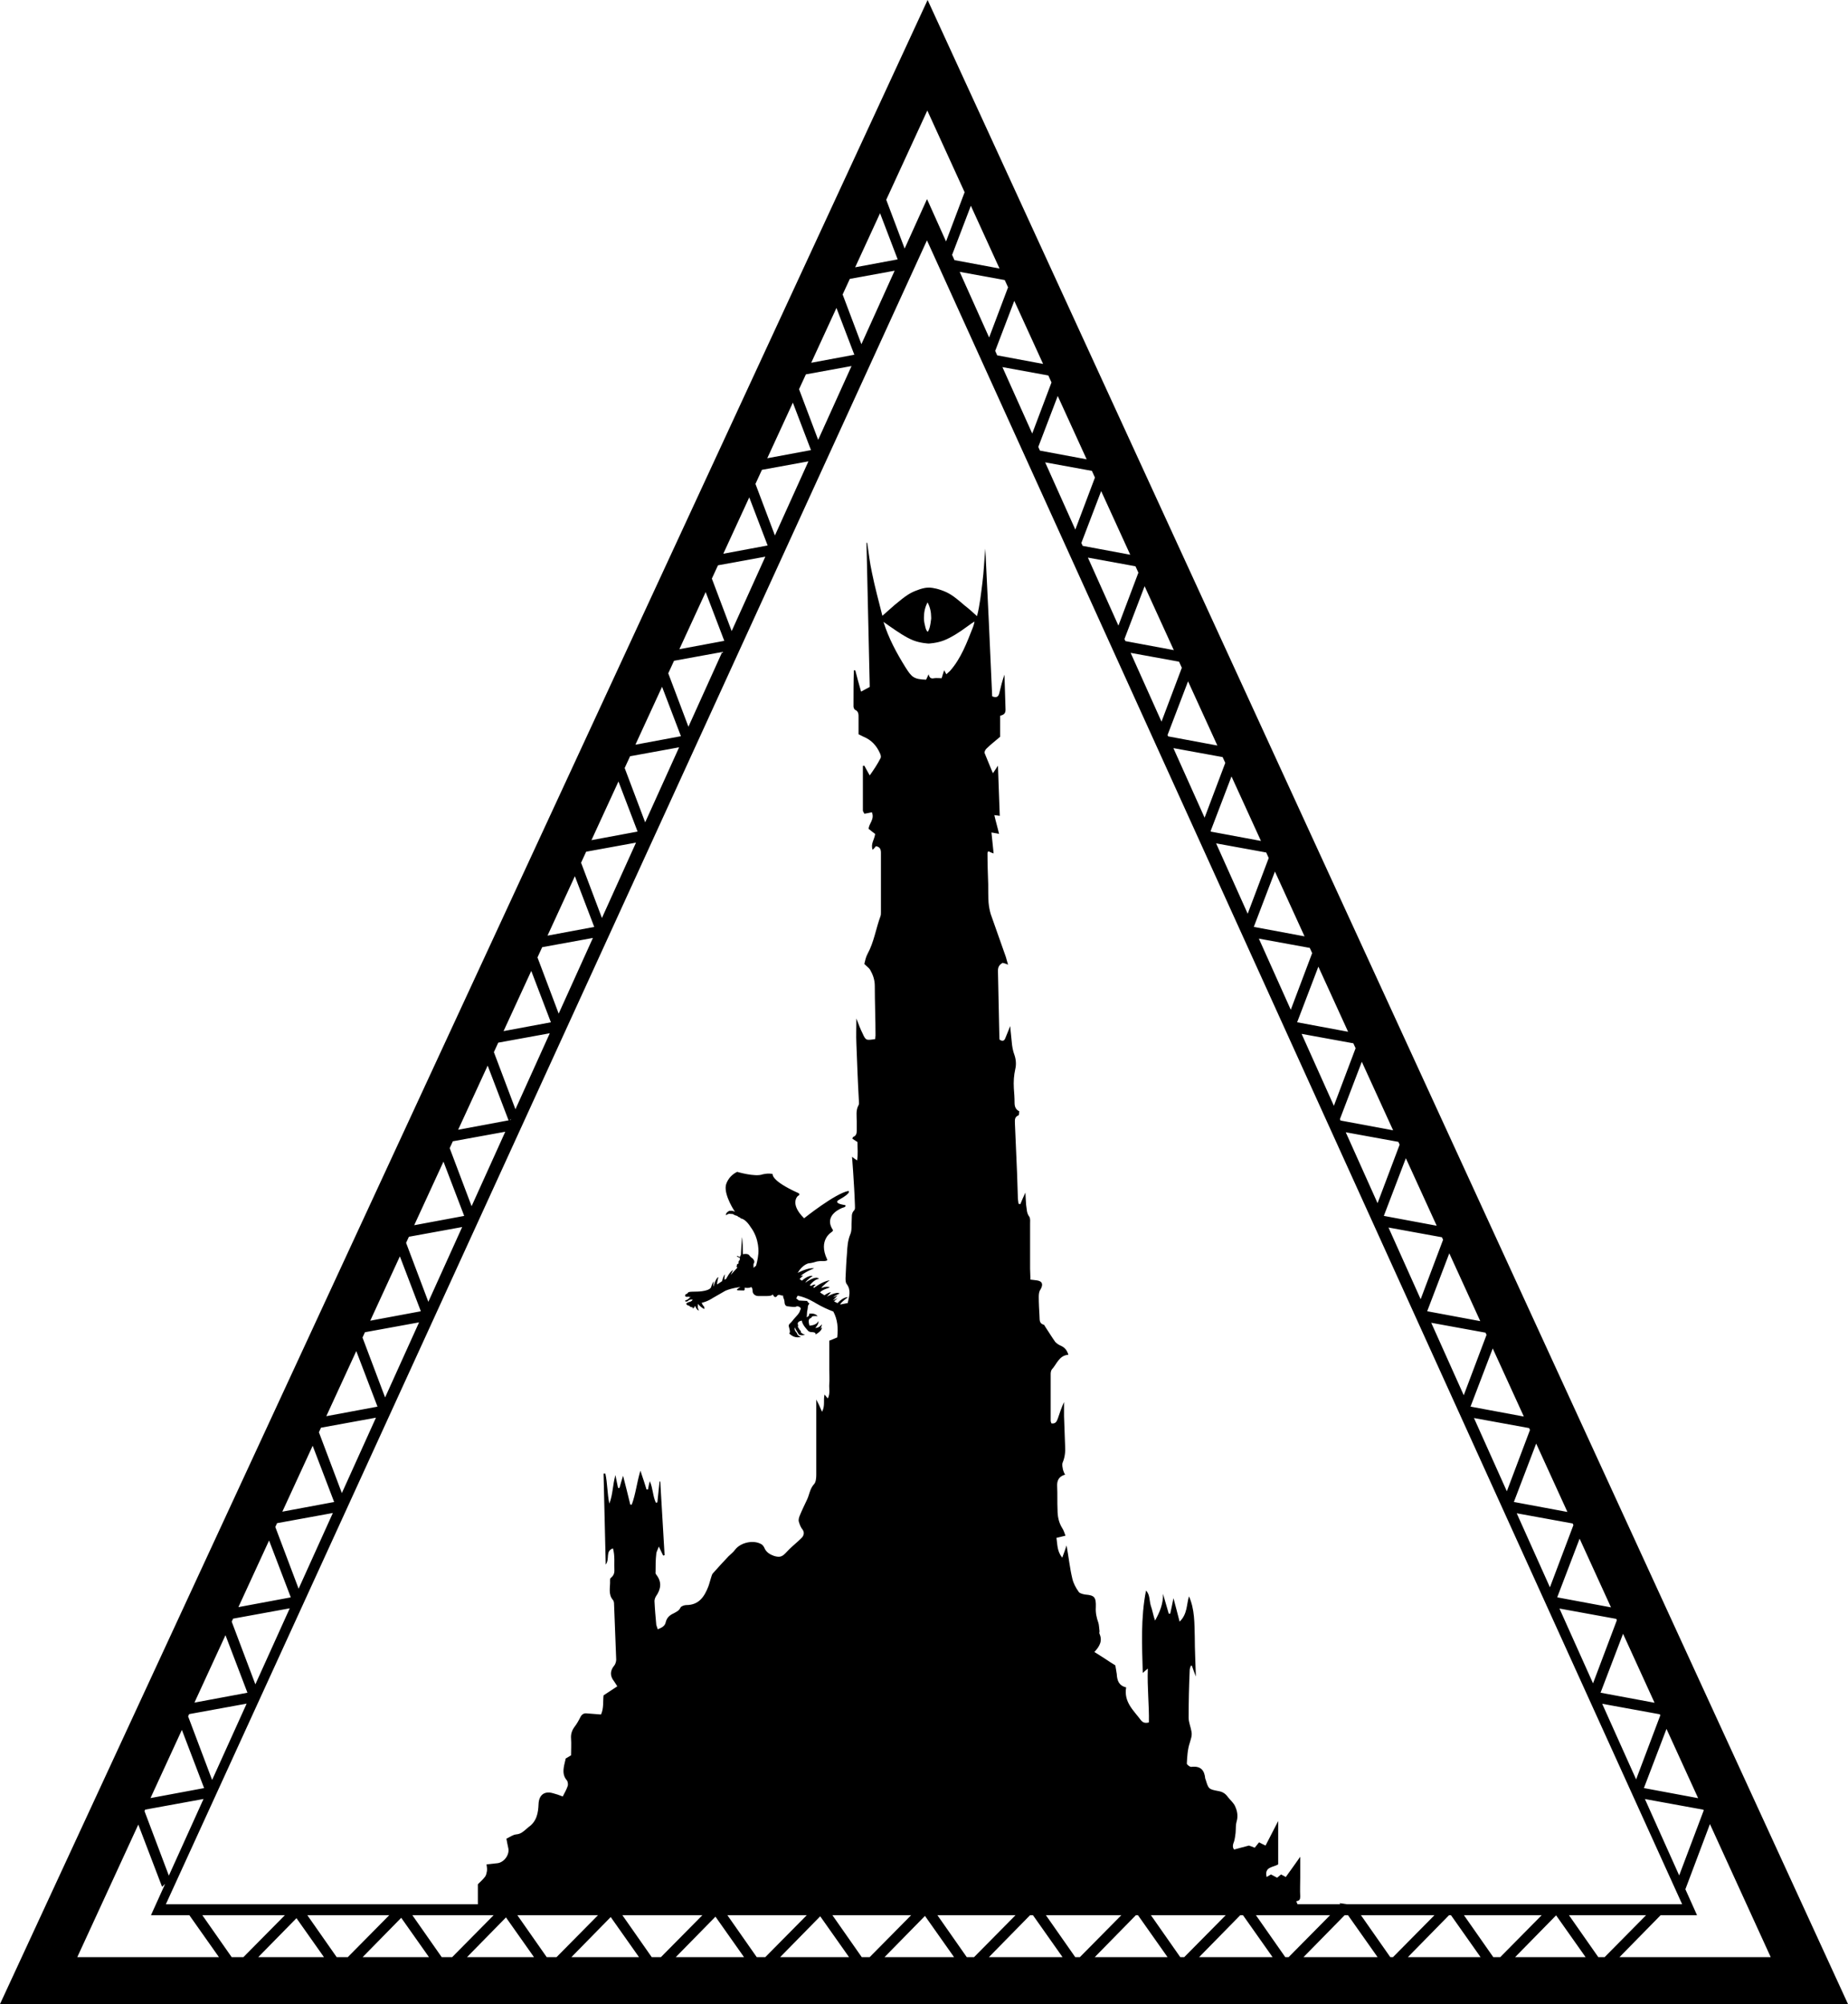 <?xml version="1.0" encoding="UTF-8"?><svg id="Layer_2" xmlns="http://www.w3.org/2000/svg" viewBox="0 0 460.878 499.795"><g id="Layer_5"><path d="m231.34,0L0,499.795h460.878L231.34,0ZM57.774,488.084l-7.312-10.45h20.581l-10.332,10.45h-2.937Zm-4.872-44.177l-5.986-15.863.258-.561,14.337-2.613-8.609,19.037Zm10.785-23.849l-5.899-15.632.346-.752,14.126-2.575-8.574,18.959Zm10.785-23.849l-5.812-15.402.434-.943,13.916-2.537-8.538,18.881Zm10.785-23.849l-5.725-15.171.522-1.135,13.706-2.498-8.503,18.804Zm10.785-23.849l-5.638-14.94.61-1.326,13.495-2.46-8.468,18.726Zm10.785-23.849l-5.551-14.709.698-1.517,13.285-2.422-8.433,18.648Zm10.785-23.849l-5.464-14.478.787-1.709,13.075-2.383-8.398,18.57Zm9.527-21.468l.318-.302-.12.265-.198.037Zm1.406-2.709l-5.375-14.244,1.087-2.362,12.857-2.344-8.569,18.95Zm10.785-23.849l-5.288-14.014,1.175-2.553,12.647-2.305-8.534,18.872Zm10.785-23.849l-5.201-13.783,1.263-2.745,12.437-2.267-8.499,18.794Zm10.785-23.849l-5.114-13.552,1.351-2.936,12.226-2.229-8.464,18.717Zm10.785-23.849l-5.027-13.321,1.44-3.127,12.016-2.19-8.429,18.639Zm10.785-23.849l-4.94-13.091,1.528-3.318,11.806-2.152-8.394,18.561Zm10.785-23.849l-4.853-12.86,1.616-3.51,11.595-2.114-8.358,18.483Zm10.785-23.849l-4.766-12.629,1.704-3.701,11.385-2.075-8.323,18.405Zm10.785-23.849l-4.679-12.398,1.792-3.893,11.175-2.037-8.288,18.328Zm-1.557-19.181l6.208-13.485,4.395,11.51-10.602,1.975Zm-4.665,10.134l4.457,11.673-10.753,2.003,6.296-13.677Zm-10.873,23.62l4.519,11.836-10.903,2.031,6.384-13.868Zm-10.873,23.62l4.582,12-11.053,2.059,6.472-14.059Zm-10.873,23.619l4.644,12.163-11.203,2.087,6.56-14.25Zm-10.873,23.62l4.706,12.326-11.354,2.115,6.648-14.441Zm-10.873,23.619l4.768,12.489-11.504,2.143,6.735-14.632Zm-10.873,23.62l4.831,12.652-11.654,2.171,6.823-14.823Zm-10.873,23.62l4.893,12.815-11.805,2.199,6.911-15.014Zm-10.873,23.619l5.212,13.651-12.575,2.343,7.362-15.994Zm-11.023,23.946l5.168,13.535-12.468,2.323,7.3-15.858Zm-10.873,23.619l5.23,13.698-12.618,2.351,7.388-16.049Zm-10.873,23.62l5.293,13.862-12.768,2.379,7.476-16.24Zm-10.873,23.619l5.355,14.025-12.919,2.407,7.564-16.431Zm-10.873,23.619l5.417,14.188-13.069,2.435,7.652-16.623Zm-10.873,23.62l5.479,14.351-13.219,2.463,7.74-16.814Zm-10.873,23.619l5.542,14.514-13.369,2.491,7.828-17.005Zm-9.152,19.882l14.547-2.651-8.644,19.115-6.073-16.094.17-.369ZM231.178,59.943l188.335,414.945h-83.633l-1.821-.27.19.27h-10.66c-.102-.244-.206-.491-.311-.752.811-.09.991-.45.991-1.171-.09-1.621,0-3.153,0-4.774v-5.134c-1.261,1.802-2.432,3.423-3.603,5.044-.54-.27-.811-.45-1.171-.631-.36.27-.631.54-.991.811-.54-.27-.991-.54-1.531-.811-.36.18-.721.45-1.081.631-.631-2.612,1.621-2.342,2.882-3.153v-10.809c-1.081,2.162-2.162,4.143-3.153,6.125-.63-.27-1.081-.54-1.621-.811-.36.45-.721.901-1.081,1.351-.631-.27-1.171-.45-1.441-.54-1.351.36-2.432.63-3.693.991-.54-.631-.27-1.351,0-2.072.18-.631.27-1.351.36-2.072.09-.991,0-1.982.27-2.882.36-1.261.18-2.522-.36-3.693-.36-.901-1.171-1.531-1.802-2.342-.63-.901-1.351-1.351-2.432-1.531-2.432-.45-2.432-.54-3.153-2.882q0-.09-.09-.18c-.18-2.072-1.081-3.243-3.423-2.972-.36.09-1.171-.54-1.171-.811.09-1.711.18-3.513.721-5.134.27-.991.631-1.802.45-2.792-.18-1.171-.721-2.342-.721-3.513,0-3.963.09-7.927.27-11.89,0-.36.18-.721.27-1.081h.27c.27.811.54,1.531.991,2.702-.09-3.513-.27-6.666-.27-9.818-.09-3.513,0-6.936-1.441-10.178-.63,1.982-.36,4.414-2.342,6.305-.54-2.072-.991-3.873-1.531-5.855-.27,1.441-.54,2.612-.811,3.873h-.36c-.45-1.621-.991-3.333-1.441-4.954.09,2.432-.811,4.594-1.982,6.666-.45-1.261-.631-2.522-1.081-3.783-.36-1.261-.18-2.702-1.171-3.693-1.351,6.846-.991,13.691-.811,20.537.36-.36.63-.54,1.261-1.081-.18,4.774.36,9.098.27,13.421-.991.27-1.531,0-1.982-.54-1.802-2.432-4.324-4.504-3.693-8.197-1.892-.45-2.252-1.802-2.342-3.333-.09-.721-.27-1.531-.36-2.162-.901-.54-1.711-1.081-2.522-1.621-.811-.54-1.711-1.081-2.702-1.711,1.351-1.441,2.072-2.792,1.261-4.594-.09-.18.09-.54,0-.811-.09-.631-.09-1.351-.27-1.892-.45-1.261-.721-2.522-.631-3.873.09-2.522-.36-2.972-2.612-3.153-.54-.09-1.351-.27-1.621-.631-.721-.991-1.351-2.162-1.621-3.333-.63-2.612-.901-5.314-1.441-8.287-.36,1.081-.631,1.892-1.081,3.063-1.351-1.711-1.171-3.333-1.441-4.954.721-.18,1.441-.36,2.252-.54-.27-.721-.45-1.351-.811-1.892-.901-1.441-1.171-2.972-1.171-4.594-.09-1.892,0-3.873-.09-5.765-.09-1.441.36-2.522,1.982-2.972-.27-.45-.45-.901-.54-1.261-.09-.54-.27-1.171-.09-1.711.54-1.261.721-2.612.631-4.053-.09-2.522-.18-5.044-.27-7.566v-3.513c-.63,1.351-1.081,2.702-1.531,4.053-.27.721-.54,1.441-1.621,1.261-.09-.27-.18-.45-.18-.631v-11.71c0-.36.09-.811.27-1.081,1.261-1.351,1.802-3.513,4.143-3.693-.36-1.171-.901-1.802-1.892-2.252-.45-.18-.991-.54-1.351-.901-.901-1.261-1.711-2.612-2.612-3.963-.09-.18-.18-.36-.27-.36-1.261-.36-.991-1.351-1.081-2.252-.09-1.621-.18-3.153-.18-4.774,0-.631.09-1.351.45-1.802.721-1.261.45-2.072-.991-2.252-.45-.09-.991-.09-1.531-.18,0-.991-.09-1.802-.09-2.702v-11.169c0-.631.09-1.351-.18-1.802-.721-.901-.631-1.982-.811-2.972-.09-.901-.09-1.802-.18-3.063-.54,1.171-.901,1.982-1.261,2.882-.18,0-.27-.09-.45-.09-.09-.631-.18-1.261-.18-1.892-.09-1.892-.09-3.693-.18-5.585-.18-4.143-.36-8.377-.54-12.52,0-.811-.18-1.621.901-2.072.18-.09.09-.631.18-.991-.901-.45-1.171-1.171-1.171-2.162,0-1.171-.09-2.432-.18-3.603-.09-1.621,0-3.153.36-4.774.27-1.081.18-2.342-.18-3.423-.45-1.171-.63-2.342-.721-3.513-.09-1.171-.27-2.342-.36-3.783-.45,1.081-.811,1.982-1.171,2.882-.27.811-.721.991-1.441.54-.09-.18-.09-.27-.09-.36-.09-5.585-.27-11.169-.36-16.844,0-.991.36-1.531,1.171-1.982.36.09.721.18,1.351.45-.27-.811-.36-1.351-.54-1.892-1.261-3.603-2.522-7.116-3.783-10.719-.27-.901-.45-1.892-.54-2.882-.09-1.531-.09-3.063-.09-4.594-.09-2.612-.18-5.134-.18-7.746,0-.09.09-.27.18-.45.27.09.45.18.63.27.18.09.45.18.721.27-.18-1.801-.36-3.423-.54-5.224.811.18,1.261.18,1.892.36-.36-1.621-.811-3.063-1.171-4.684.631.09.991.09,1.351.18-.18-4.143-.27-8.197-.45-12.52-.45.721-.721,1.081-1.261,1.892-.721-1.802-1.441-3.423-2.072-5.044-.09-.27.18-.811.45-1.081.991-.991,2.072-1.802,3.423-2.972v-5.224c.901-.27,1.351-.54,1.351-1.531-.09-2.882-.18-5.765-.27-8.737-.54,1.531-.901,2.972-1.261,4.504-.18.811-.54,1.441-1.802.901-.54-12.16-1.081-24.41-1.711-36.841-.27,2.882-.36,5.675-.721,8.467-.36,2.792-.631,5.585-1.351,8.377-.63-.54-1.621-1.531-3.243-2.792-2.792-2.432-3.873-3.062-5.675-3.693-1.802-.631-2.972-.631-2.972-.631,0,0-1.171-.09-2.972.631-1.802.631-2.882,1.351-5.675,3.693-1.441,1.261-2.432,2.162-3.063,2.702-.901-3.603-1.892-7.206-2.612-10.809-.54-2.432-.811-4.954-1.171-7.386h-.18c.27,12.07.54,24.14.811,35.94-.901.45-1.441.811-2.162,1.171-.54-1.801-.991-3.603-1.441-5.314h-.36c-.09,2.972-.09,6.035-.09,9.008,0,.27.18.721.36.811.991.45.901,1.261.901,2.072v4.053c.54.27.901.45,1.261.63,1.982.811,3.243,2.252,4.053,4.053.18.36.36.901.18,1.261-.721,1.441-1.621,2.792-2.702,4.324-.54-.991-.991-1.711-1.351-2.432-.09,0-.27,0-.36.09v11.079c0,.27.27.54.36.811.721-.09,1.351-.27,1.892-.36.721,1.802-.811,2.882-.811,4.143.63.54,1.171.901,1.621,1.261-.18,1.441-1.171,2.432-.631,3.963.36-.36.631-.631.811-.901,1.081.18,1.261.811,1.261,1.711v14.682c0,.36,0,.721-.09.991-1.171,3.153-1.621,6.485-3.243,9.458-.45.811-.63,1.802-.811,2.522.63.631,1.171.991,1.441,1.441.721,1.261,1.171,2.522,1.171,4.053,0,4.143.18,8.197.18,12.34,0,.27-.09.63-.09.901-2.252.36-2.342.36-3.153-1.441-.54-1.081-.991-2.252-1.531-3.693,0,2.252-.09,4.234,0,6.215.18,4.774.36,9.638.631,14.412,0,.36.09.721-.09.991-.721,1.261-.45,2.702-.45,4.053v2.342c0,.721-.18,1.261-.901,1.531-.09,0-.09.27-.18.45.45.27.811.54,1.261.811,0,1.531.18,3.063-.09,4.594-.54-.36-.811-.54-1.261-.901.09,1.441.18,2.522.27,3.693.18,2.792.36,5.585.45,8.377,0,.45.09.991-.18,1.261-.811.811-.54,1.711-.631,2.612-.09,1.171.09,2.432-.36,3.423-.631,1.531-.721,3.063-.811,4.684-.18,2.072-.27,4.143-.36,6.215,0,.45,0,1.081.27,1.441,1.171,1.531.631,3.063.27,4.774-.061.008-.112.022-.172.031l.008-.02c-.059,0-.136.024-.218.057-.508.087-.974.191-1.383.267l-.13-.05c.627-.843,1.959-1.754,1.959-1.754-1.265-.068-2.597,1.481-2.597,1.481l-.866-.433.866-.82-1.162.592,1.185-1.276-1.094.501c.399-.479,1.572-.957,1.572-.957-.695-.615-3.167.797-3.167.797l1.025-1.116c-.627,0-1.629.752-1.629.752l-1.071-.684c.171-.592,2.392-1.253,2.392-1.253-.627-.501-2.096.137-2.096.137.125-.433,2.096-1.959,2.096-1.959-1.994.364-3.919,1.914-3.919,1.914l-.16-.114c.057-.342.57-.638.57-.638-.399-.273-1.139.273-1.139.273l-.342-.159c1.401-1.732,2.324-1.595,2.324-1.595-.763-1.025-3.44.957-3.44.957.376-.729,1.868-1.709,1.868-1.709-1.196-.228-2.689,1.185-2.689,1.185l-.592-.41s.809-.797.889-.843c.08-.046-.615.046-.615.046,1.31-1.116,3.349-1.868,3.349-1.868-1.401-.296-4.101,1.139-4.101,1.139,1.219-2.119,2.734-2.392,2.734-2.392.649-.046,1.367-.251,1.367-.251,1.196-.433,2.142-.296,2.142-.296,1.561,0,1.082-.479,1.082-.479-2.29-4.853,1.185-6.79,1.185-6.79.422-.319.262-.524.262-.524-2.495-3.782,2.438-5.514,2.438-5.514,1.128-.273.615-.661.615-.661-3.292-.501-1.481-1.344-1.481-1.344,3.315-1.846,2.301-2.187,2.301-2.187-3.292.615-11.039,6.813-11.039,6.813-3.703-3.646-1.584-5.537-1.584-5.537.877-.433.091-.775.091-.775-6.892-3.099-6.346-4.716-6.346-4.716-1.128-.296-2.552.091-2.552.091-1.857.684-6.311-.638-6.311-.638-2.472,1.23-2.825,3.418-2.825,3.418-.422,2.575,2.29,6.562,2.29,6.562-.581-.41-1.492-.228-1.492-.228-.991.592-.729,1.071-.729,1.071.216-.228.729-.365.729-.365l.957.068c.444.342,1.139.478,1.139.478.057.205.547.342.547.342l.365.296c1.219.159,2.392,2.142,2.392,2.142,2.29,3.03,1.925,6.562,1.925,6.562-.125,1.527-.57,3.047-.57,3.047-.333.239-.615.564-.615.564-.128-1.162.068-1.145.068-1.145.367-.615-.359-1.247-.359-1.247-.419-.205-.871-.837-.871-.837-.419-.427-1.521-.188-1.521-.188-.043-3.999-.222-4.221-.222-4.221-.06.478-.273,4.392-.273,4.392-.145.103-.205.53-.205.53,0,0-.658-.256-.735-.273s-.017.171-.017.171l.718.325-.057.547-.251.251-.046.638-.319.091-.182.661.228.228-1.686,1.823.399-.797c.308-.478.137-.387.137-.387-.832.478-1.618,2.119-1.618,2.119l-.41.273c-.125-.251.046-1.344.046-1.344-.376.365-.706,1.709-.706,1.709l-1.208.797c-.148-.068.296-1.823.296-1.823-.649.205-1.208,2.324-1.208,2.324-.171.023.068-1.276.068-1.276-.422.524-.718,1.572-.718,1.572-.74,1.071-3.919,1.003-3.919,1.003-1.789-.023-1.8.251-1.8.251-.125.296-.57.41-.57.41-.296.319-.071.587-.071.587l.12-.103.171.222.171-.154.051.205s.128-.154.171-.239c.043-.085.068.171.068.171l.068-.188.137.308.103-.205.205.103-.701.581c-.06.085-.496.205-.496.205-.316.239.017.308.017.308.47.068.666-.239.666-.239.367-.308,1.025-.273,1.025-.273-.043.496-.889.649-.889.649-.333.068-.684.376-.684.376.06.444.632.513.632.513l.427.222-.222.068.735.137.103.393.137-.325.239.051.017-.308c.009-.154.171-.103.171-.103.385.991.923,1.111.923,1.111l-.171-.427c-.231-.461-.017-1.265-.017-1.265.316.649,1.453,1.265,1.453,1.265.214.017.017-.598.017-.598-.35-.256-.59-.923-.59-.923,1.529-.325,2.734-1.179,2.734-1.179l3.187-1.828c1.649-.718,3.768-.923,3.768-.923-.299.12-.735.461-.735.461-.419.342.103.359.103.359l1.418.034c.385,0,.239-.701.239-.701,1.051.188,1.453-.068,1.453-.068.538-.376.555,1.162.555,1.162.316,1.128,1.589.991,1.589.991h1.999c1.256-.017,1.273-.308,1.273-.308.179-.222.393.342.393.342.436.513.82-.017.82-.017.111-.393.718-.29.718-.29.111.137.803.171.803.171-.077.239.12.684.12.684.214.359.248,1.196.248,1.196.128.803.718.786.718.786l.837.103c1.017.12,1.213.017,1.213.017.47-.273.872.017.872.017.572.273.342.649.342.649-.077.068-.205.496-.205.496-.026.188-.53.837-.53.837l-.991,1.111s-.53.718-.966,1.094c-.436.376-.188.906-.188.906.487,1.658-.009,1.487-.009,1.487,1.512,1.572,3.008.872,3.008.872-.607-.068-.906-.547-.906-.547-.026-.154-.171-.41-.171-.41-.743-.752-.496-1.367-.496-1.367.094.308.906,1.555.906,1.555l.017.154c.692.479,1.658.12,1.658.12-.402-.017-1.042-.547-1.042-.547l-.051-.444-.222-.154-.513-.854c.179-.273,0-.649,0-.649-.128-.752,1.025-.871,1.025-.871.026.974,1.435,2.409,1.435,2.409.299.513,1.162.461,1.162.461,1.051.051.829.581.769.615,1.82-1.008,1.606-1.777,1.606-1.777l-.41.359c.402-.513.41-1.162.41-1.162-.692,1.008-1.623.906-1.623.906 1-1.094.752-1.709.752-1.709-.402,1.111-2.204,1.145-2.204,1.145-.504-1.606.137-1.811.137-1.811.419-.103.479-.444.479-.444.333-.205,1.41-.114,1.41-.114-.763-.911-2.142-.592-2.142-.592.262.479-.57.889-.57.889l.091-1.435c.148-.501.205-1.413.205-1.413l.365-.638-.365-.251-.182-.342-2.073-.114-.661-.524.342-.684c2.267.41,4.523,1.868,4.523,1.868,1.625.959,3.108,1.621,4.375,2.082,1.071,1.976,1.25,4.13.981,6.464-.631.27-1.261.54-1.982.811v7.206c0,1.171.09,2.432,0,3.603s.27,2.342-.36,3.603c-.36-.36-.54-.631-.811-.991-.36,1.441.18,2.792-.63,4.324-.54-1.261-.991-2.252-1.441-3.063v18.736c0,.811-.09,1.892-.54,2.342-1.081,1.171-1.171,2.702-1.802,3.963-.63,1.351-1.261,2.612-1.801,3.963-.18.45-.36,1.081-.18,1.531.18.631.45,1.351.901,1.892.45.631.36,1.261,0,1.802-.27.36-.721.721-1.081,1.081-.991.901-1.982,1.711-2.882,2.702-1.081,1.171-1.621,1.441-3.153.991-.991-.36-1.982-.901-2.432-2.072-.18-.36-.45-.721-.811-.901-1.982-1.081-5.134-.36-6.485,1.441-.45.631-1.081,1.081-1.621,1.621-1.351,1.441-2.702,2.882-3.963,4.324-.18.27-.27.63-.36.901-.27.811-.45,1.621-.721,2.342-.991,2.522-2.342,4.594-5.495,4.594-.45,0-1.261.27-1.441.631-.36.811-1.081,1.081-1.711,1.441-.991.45-1.711,1.081-1.982,2.252-.18.901-.991,1.351-1.982,1.711-.09-.36-.27-.721-.36-1.081-.18-1.982-.36-3.963-.45-5.945,0-.36.18-.901.36-1.171,1.261-1.802,1.531-3.603.09-5.404-.09-.18-.27-.36-.18-.631,0-1.531,0-3.063.18-4.594,0-.45.36-.991.631-1.801.45.991.811,1.621,1.081,2.252.09,0,.18-.09.36-.09-.36-6.125-.721-12.25-1.081-18.375h-.18c-.18,1.711-.36,3.423-.54,5.224-.09,0-.27,0-.36.09-.811-1.711-.721-3.603-1.531-5.404-.18.721-.36,1.441-.45,2.072h-.36c-.45-1.441-.901-2.882-1.531-4.684-.901,2.972-1.171,5.855-2.162,8.467h-.36c-.54-2.342-1.171-4.684-1.802-7.206-.36,1.171-.631,2.072-.901,3.063-.09,0-.27,0-.36-.09-.18-.991-.45-1.982-.631-3.153-.721,2.432-.63,4.864-1.531,7.116-.54-2.522-.45-5.044-.991-7.476h-.45c.18,7.476.36,14.862.54,22.699,1.081-1.441-.18-3.333,1.802-4.053.54,1.892.27,3.783.36,5.585,0,.811-.36,1.351-.901,1.802-.18.09-.18.36-.18.631.09,1.621-.54,3.423.721,4.864.18.18.27.63.27.901.18,4.684.36,9.368.54,13.962,0,.45-.18,1.081-.45,1.441-1.081,1.261-1.171,2.612-.09,3.963.27.36.45.721.811,1.261-1.171.811-2.252,1.441-3.423,2.252-.18,1.531.09,3.153-.631,4.774-1.171-.09-2.342-.18-3.513-.27-.721-.09-1.261.18-1.621.901-.45.901-.901,1.711-1.531,2.522-.631.901-.901,1.802-.811,2.882.09,1.351,0,2.702,0,4.143-.45.27-.901.54-1.351.811-.09.63-.27,1.081-.36,1.621-.27,1.351-.36,2.612.631,3.783.27.27.36.991.27,1.351-.27.901-.811,1.801-1.261,2.702-.901-.36-1.711-.631-2.432-.811-2.162-.631-3.513.45-3.603,2.702-.09,2.252-.45,4.324-2.522,5.765-.18.18-.45.36-.631.54-.721.631-1.351,1.171-2.432,1.261-.811.09-1.531.63-2.432,1.081.18.901.27,1.531.45,2.252.45,1.711-1.081,3.783-2.882,3.873-.811.09-1.621.18-2.522.27.09.721.18,1.171.09,1.711-.09.45-.18.991-.45,1.351-.54.721-1.171,1.261-1.802,1.892v4.986H41.364L231.178,59.943Zm179.05,388.718l14.58,2.657.085.187-6.116,16.208-8.549-19.052ZM251.403,71.658l-4.721,12.51-7.345-16.371,11.239,2.048.828,1.812Zm10.834,23.72l-4.808,12.741-7.433-16.567,11.447,2.086.794,1.739Zm10.834,23.72l-4.895,12.972-7.521-16.763,11.655,2.124.761,1.666Zm10.834,23.72l-4.982,13.203-7.609-16.959,11.864,2.162.728,1.594Zm10.834,23.72l-5.069,13.434-7.697-17.155,12.072,2.2.695,1.521Zm10.834,23.72l-5.156,13.665-7.785-17.351,12.281,2.238.661,1.448Zm10.834,23.72l-5.244,13.896-7.873-17.547,12.489,2.276.628,1.375Zm10.834,23.72l-5.331,14.127-7.961-17.743,12.697,2.314.595,1.302Zm10.834,23.72l-5.418,14.358-8.049-17.939,12.906,2.352.562,1.229Zm10.983,24.046l-5.506,14.592-7.933-17.68,13.121,2.392.318.696Zm10.834,23.72l-5.593,14.823-8.021-17.876,13.329,2.43.285.624Zm10.834,23.72l-5.681,15.054-8.109-18.072,13.538,2.468.252.551Zm10.834,23.72l-5.768,15.285-8.197-18.268,13.746,2.505.218.478Zm10.834,23.72l-5.855,15.515-8.285-18.464,13.955,2.544.185.405Zm10.834,23.72l-5.942,15.746-8.373-18.66,14.163,2.581.152.332Zm10.834,23.72l-6.029,15.977-8.461-18.856,14.371,2.619.118.259Zm-4.089,18.139l5.634-14.756,7.891,17.276-13.525-2.52Zm-10.81-23.783l5.61-14.694,7.857,17.203-13.468-2.509Zm-10.81-23.783l5.587-14.632,7.824,17.131-13.411-2.498Zm-10.81-23.783l5.563-14.57,7.791,17.058-13.354-2.488Zm-10.81-23.783l5.539-14.508,7.758,16.985-13.297-2.477Zm-10.81-23.783l5.516-14.446,7.724,16.912-13.24-2.467Zm-10.81-23.783l5.492-14.383,7.691,16.84-13.183-2.456Zm-10.806-23.782l-.151-.337,5.465-14.313,7.808,17.095-13.122-2.445Zm-10.815-24.504l5.294-13.867,7.415,16.235-12.709-2.368Zm-10.81-23.783l5.271-13.805,7.382,16.162-12.652-2.357Zm-10.703-23.763l-.062-.138,5.202-13.624,7.348,16.089-12.488-2.327Zm-10.658-23.754l-.15-.334,5.114-13.394,7.315,16.016-12.279-2.288Zm-10.658-23.754l-.238-.53,5.027-13.165,7.282,15.943-12.071-2.249Zm-10.658-23.754l-.326-.726,4.939-12.935,7.249,15.871-11.862-2.21Zm-10.658-23.754l-.414-.922,4.851-12.705,7.215,15.798-11.653-2.171Zm-10.658-23.754l-.501-1.118,4.763-12.476,7.182,15.725-11.444-2.132Zm-10.658-23.754l-.589-1.313,4.676-12.246,7.149,15.652-11.235-2.093Zm-6.441,95.623s2.072-.09,3.873-.811c1.801-.721,3.783-1.982,5.855-3.513.721-.54,1.261-.901,1.711-1.171-.09.45-.18.901-.36,1.351-1.531,3.873-2.972,7.837-5.765,10.989-.27.27-.54.45-.901.811-.18-.36-.36-.631-.54-.991-.27.811-.45,1.351-.631,1.982-.631,0-1.261-.09-1.892,0-.721.18-1.171-.09-1.351-.991-.27.54-.45.991-.631,1.351-3.063-.09-3.603-.631-5.134-3.063-2.252-3.603-4.234-7.296-5.495-11.349.36.27.901.631,1.531,1.081,2.072,1.441,4.053,2.792,5.855,3.513,1.801.721,3.873.811,3.873.811Zm-1.171-6.215v-.27c0-1.351.27-2.612.901-3.783.631,1.171.901,2.432.901,3.783v.27c-.09.721-.18,1.441-.36,2.162-.09.27-.18.631-.36.901,0,.09-.09.18-.18.18-.09,0-.09-.09-.18-.18-.18-.27-.27-.54-.36-.901-.18-.721-.36-1.441-.36-2.162ZM73.938,478.372l6.852,9.712h-16.379l9.528-9.712Zm10.025,9.712l-7.312-10.45h20.422l-10.332,10.45h-2.778Zm16.099-9.806l6.918,9.806h-16.538l9.62-9.806Zm10.091,9.806l-7.312-10.45h20.264l-10.332,10.45h-2.62Zm16.033-9.899l6.984,9.899h-16.696l9.712-9.899Zm10.156,9.899l-7.312-10.45h20.105l-10.332,10.45h-2.461Zm15.968-9.993l7.05,9.993h-16.854l9.804-9.993Zm10.222,9.993l-7.312-10.45h19.947l-10.332,10.45h-2.303Zm15.902-10.087l7.116,10.087h-17.013l9.896-10.087Zm10.288,10.087l-7.312-10.45h19.788l-10.332,10.45h-2.144Zm15.836-10.181l7.183,10.181h-17.171l9.988-10.181Zm10.353,10.181l-7.312-10.45h19.63l-10.332,10.45h-1.986Zm15.771-10.275l7.249,10.275h-17.329l10.08-10.275Zm10.419,10.275l-7.312-10.45h19.472l-10.332,10.45h-1.828Zm15.785-10.45h.73l7.372,10.45h-18.354l10.252-10.45Zm11.27,10.45l-7.312-10.45h18.806l-10.332,10.45h-1.162Zm15.122-10.45h.528l7.372,10.45h-18.153l10.252-10.45Zm11.068,10.45l-7.312-10.45h18.647l-10.332,10.45h-1.003Zm14.964-10.45h.686l7.372,10.45h-18.311l10.252-10.45Zm11.225,10.45l-7.312-10.45h18.489l-10.332,10.45h-.845Zm14.807-10.45h.844l7.372,10.45h-18.469l10.252-10.45Zm11.383,10.45l-7.312-10.45h18.33l-10.332,10.45h-.686Zm14.649-10.45h.494l7.372,10.45h-18.119l10.252-10.45Zm11.037,10.45l-7.312-10.45h19.389l-10.332,10.45h-1.745Zm15.671-10.418l7.35,10.418h-17.57l10.22-10.418Zm10.519,10.418l-7.312-10.45h19.23l-10.332,10.45h-1.586Zm15.545-10.45h9.082l-2.904-6.473,6.121-16.258,15.155,33.182h-37.706l10.252-10.45ZM240.569,47.938l-4.634,12.279-4.743-10.57-5.581,12.342-4.591-12.167,10.245-22.255,9.305,20.372ZM34.493,455.03l5.926,15.52.762-.724-3.531,7.808h9.577l7.372,10.45H19.278l15.215-33.053Z"/></g></svg>